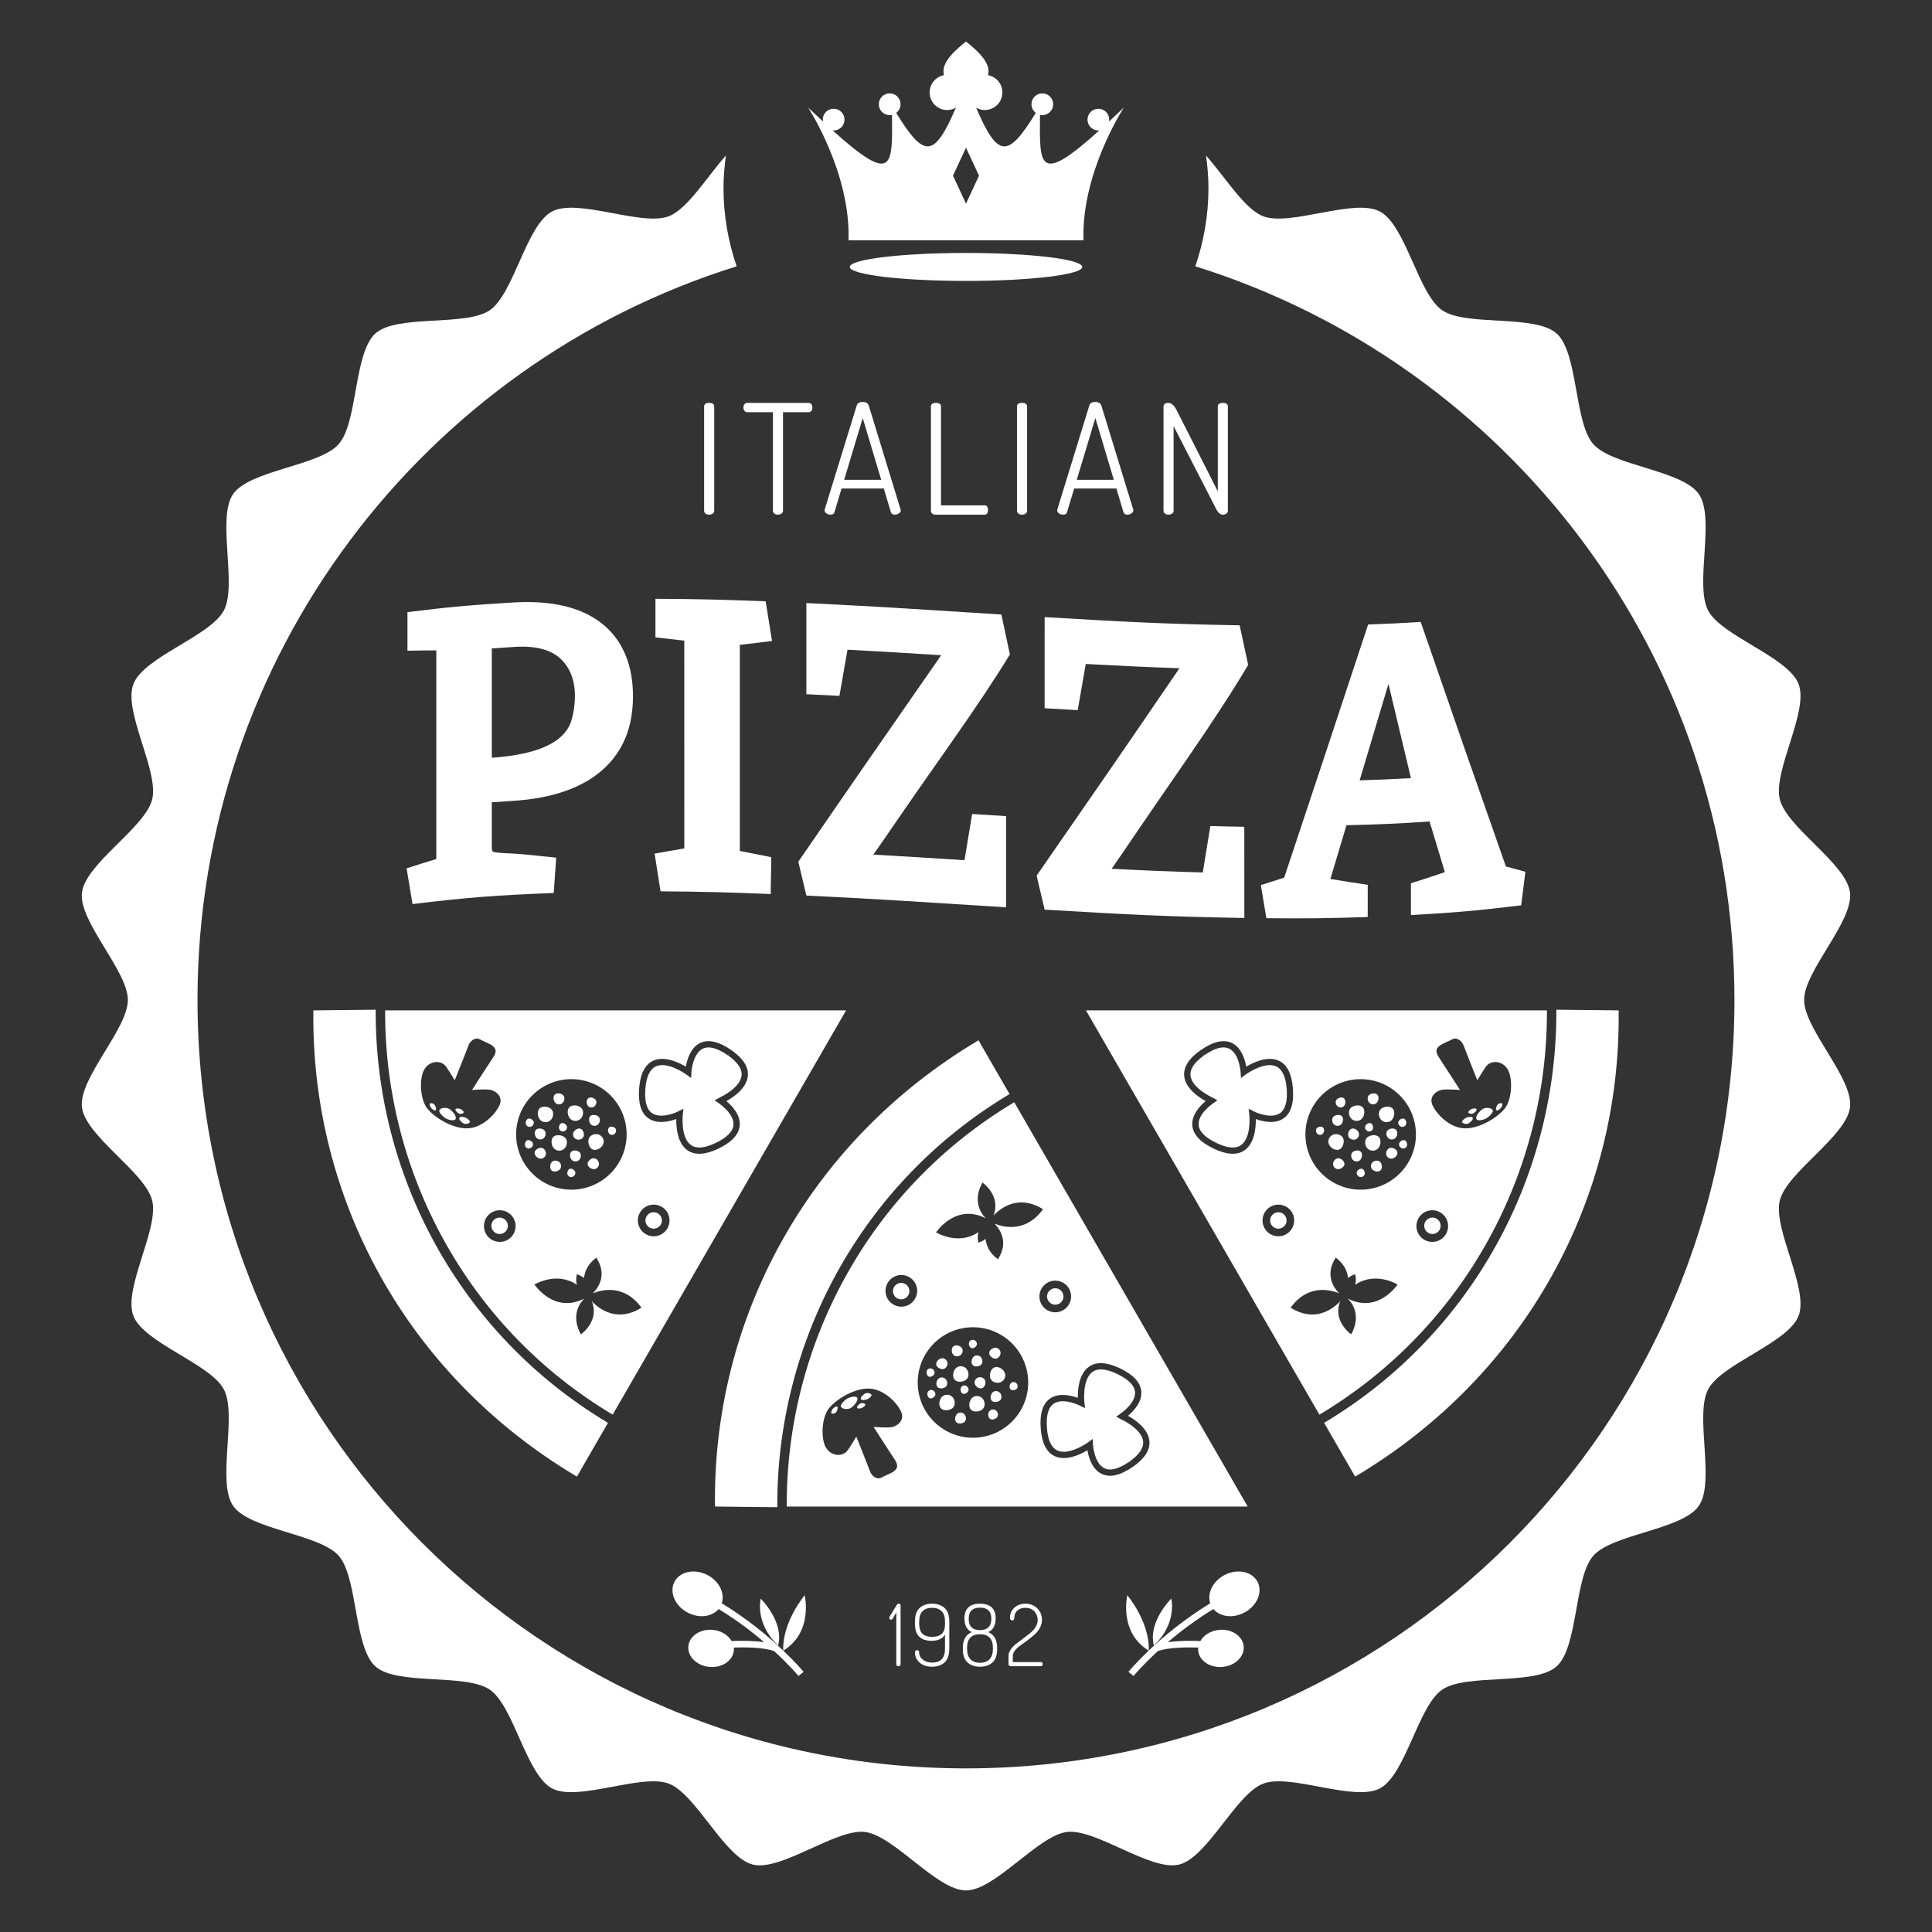 <?xml version="1.0" encoding="utf-8"?>
<!-- Designed by Vexels.com - 2016 All Rights Reserved - https://vexels.com/terms-and-conditions/  -->

<svg version="1.0" id="Capa_1" xmlns="http://www.w3.org/2000/svg" xmlns:xlink="http://www.w3.org/1999/xlink" x="0px" y="0px"
	 width="1200px" height="1200px" viewBox="0 0 1200 1200" enable-background="new 0 0 1200 1200" xml:space="preserve">
<rect x="0" y="0" width="1200" height="1200" fill="#333333" stroke="none"/>
<g>
	<path fill="#ffffff" d="M558.041,1034.899c0.879,0,1.324-0.381,1.324-1.169v-36.534c0-0.734-0.39-1.106-1.161-1.106
		c-0.544,0-0.953,0.28-1.279,0.843l-3.944,6.483c-0.409,0.535-0.626,0.997-0.626,1.387c0,0.308,0.118,0.599,0.345,0.843
		c0.227,0.236,0.508,0.363,0.816,0.363c0.426,0,0.752-0.227,0.961-0.68l2.23-3.826v32.227
		C556.707,1034.518,557.143,1034.899,558.041,1034.899z"/>
	<path fill="#ffffff" d="M578.96,1032.669c-2.258,0-4.18-0.598-5.731-1.804c-1.559-1.197-2.348-2.766-2.348-4.661
		c0-0.825-0.462-1.224-1.387-1.224c-0.799,0-1.206,0.435-1.206,1.315c0,2.485,0.961,4.579,2.856,6.32
		c1.922,1.733,4.507,2.612,7.753,2.612c3.255,0,5.857-0.907,7.826-2.693c1.94-1.769,2.91-4.616,2.91-8.47v-16.83
		c0-3.853-0.97-6.683-2.91-8.46c-1.969-1.786-4.57-2.683-7.826-2.683c-3.21,0-5.803,0.897-7.735,2.683
		c-1.914,1.777-2.875,4.607-2.875,8.46v1.396c0,7,3.446,10.501,10.41,10.501c3.772,0,6.547-1.252,8.26-3.763v8.696
		C586.957,1029.803,584.31,1032.669,578.96,1032.669z M578.96,1016.682c-2.62,0-4.616-0.634-5.975-1.895
		c-1.36-1.269-2.049-3.337-2.049-6.193v-1.441c0-2.848,0.689-4.988,2.085-6.402c1.369-1.414,3.319-2.112,5.876-2.112
		c2.584,0,4.579,0.698,5.975,2.112c1.406,1.414,2.086,3.554,2.086,6.402v1.913C586.957,1014.153,584.31,1016.682,578.96,1016.682z"
		/>
	<path fill="#ffffff" d="M598.02,1023.637v0.626c0,3.746,0.98,6.529,2.92,8.297c1.931,1.777,4.515,2.666,7.735,2.666
		c3.273,0,5.858-0.889,7.789-2.666c1.931-1.768,2.883-4.552,2.883-8.297v-0.626c0-5.06-1.85-8.369-5.558-9.91
		c3.065-1.324,4.624-4.153,4.624-8.425c0-6.129-3.237-9.212-9.738-9.212c-6.438,0-9.639,3.083-9.639,9.212
		c0,4.271,1.533,7.1,4.606,8.425C599.907,1015.268,598.02,1018.577,598.02,1023.637z M601.684,1005.456
		c0-4.615,2.331-6.919,6.991-6.919c4.706,0,7.064,2.304,7.064,6.919c0,4.697-2.358,7.028-7.064,7.028
		C604.014,1012.484,601.684,1010.153,601.684,1005.456z M608.675,1015.05c5.341,0,8.034,2.821,8.034,8.433v0.698
		c0,2.829-0.698,4.969-2.086,6.411c-1.369,1.46-3.355,2.185-5.893,2.185c-2.548,0-4.525-0.725-5.94-2.149
		c-1.414-1.442-2.122-3.582-2.122-6.448v-0.698C600.668,1017.87,603.352,1015.05,608.675,1015.05z"/>
	<path fill="#ffffff" d="M639.841,1014.361l-4.334,3.337l-4.362,3.292c-1.36,1.033-2.466,2.203-3.364,3.537
		c-0.898,1.315-1.369,2.674-1.369,4.062v5.141c0,0.362,0.136,0.653,0.408,0.852c0.254,0.208,0.544,0.317,0.889,0.317h18.87
		c0.254,0,0.5-0.126,0.734-0.39c0.228-0.271,0.345-0.562,0.345-0.879c0-0.362-0.118-0.653-0.327-0.898
		c-0.209-0.254-0.462-0.381-0.753-0.381h-17.509v-3.762c0-1.134,0.462-2.294,1.36-3.455c0.898-1.161,2.031-2.222,3.364-3.128
		l4.361-3.147c1.56-1.206,3.002-2.358,4.317-3.491c1.332-1.142,2.439-2.512,3.346-4.152c0.916-1.632,1.36-3.32,1.36-5.087
		c0-2.802-0.961-5.187-2.865-7.118c-1.922-1.941-4.371-2.919-7.39-2.919c-2.738,0-5.05,0.807-6.855,2.448
		c-1.831,1.623-2.747,3.655-2.747,6.094c0,1.215,0.417,1.813,1.233,1.813c0.445,0,0.816-0.109,1.061-0.344
		c0.217-0.236,0.371-0.49,0.371-0.771c0-2.159,0.608-3.809,1.878-4.969c1.251-1.151,2.911-1.722,4.96-1.722
		c2.448,0,4.334,0.771,5.694,2.276c1.343,1.532,2.013,3.292,2.013,5.322c0,1.514-0.471,2.983-1.351,4.407
		C642.279,1012.058,641.156,1013.291,639.841,1014.361z"/>
	<path fill="#ffffff" d="M256.231,561.537c35.074-4.261,52.62-5.503,87.694-6.882c0.635-8.768,0.925-13.166,1.541-21.925
		c-2.085-0.272-4.706-0.544-7.87-0.843c-3.156-0.299-6.42-0.635-9.739-0.989c-3.328-0.353-6.628-0.607-9.874-0.771
		c-3.238-0.145-5.758-0.253-7.508-0.408c-1.769-0.137-3.01-0.344-3.818-0.544c-0.779-0.209-1.197-0.98-1.197-2.394
		c0-11.371,0-17.092,0-28.473c4.943-0.363,7.418-0.517,12.377-0.816c24.565-1.514,43.471-7.771,56.629-19.523
		c12.414-11.089,18.689-26.178,18.689-45.493c0-9.303-1.451-17.818-4.48-25.244c-9.52-23.327-33.087-35.251-69.766-33.029
		c-26.351,1.587-39.508,2.72-65.832,6.011c0,9.584,0,14.39,0,23.962c7.173-0.154,10.754-0.19,17.918-0.209
		c0,51.832,0.009,77.747,0.009,129.578c-7.381,2.258-11.089,3.419-18.471,5.803C254.009,548.235,254.762,552.651,256.231,561.537z
		 M305.459,402.734c5.795-0.417,8.697-0.607,14.491-0.952c12.804-0.753,22.216,1.768,28.174,7.345
		c5.975,5.585,8.958,13.311,8.958,23.141c0,5.621-0.78,10.682-2.112,15.061c-4.18,13.747-20.548,21.246-49.51,23.341
		C305.459,443.503,305.459,429.901,305.459,402.734z"/>
	<path fill="#ffffff" d="M410.273,553.621c27.367,0.19,41.086,0.59,68.462,1.678c0-1.569,0-2.376,0-3.963
		c0.118-5.577,0.162-8.351,0.263-13.928c0-1.994,0-3.029,0-5.023c-7.789-1.568-11.688-2.321-19.478-3.845
		c0-51.187,0-76.794,0-127.982c7.998-1.015,11.997-1.505,20.003-2.439c-1.595-9.861-2.358-14.776-3.954-24.632
		c-27.366-1.052-41.067-1.423-68.461-1.56c0,9.594,0,14.382,0,23.962c7.173,0.771,10.754,1.17,17.918,2.013
		c0.018,51.613,0.018,77.42,0.018,129.043c-7.39,1.251-11.071,1.904-18.461,3.237C408.052,539.566,408.786,544.245,410.273,553.621z
		"/>
	<path fill="#ffffff" d="M500.851,556.26c49.61,2.358,74.428,4.216,124.028,7.282c0-22.652,0-33.968,0-56.629
		c-8.424-0.526-12.631-0.771-21.064-1.315c-1.895,11.48-2.839,17.21-4.743,28.672c-22.633-1.414-33.985-2.158-56.618-3.454
		c4.388-6.239,9.177-13.157,14.354-20.738c5.178-7.599,16.04-23.213,32.634-46.845c16.603-23.621,29.199-42.545,37.813-56.755
		c-2.095-9.929-3.164-14.866-5.278-24.796c-48.43-3.01-72.687-4.806-121.126-7.109c0,22.647,0,33.972,0,56.605
		c8.206,0.39,12.305,0.607,20.529,1.043c1.995-11.489,3.011-17.21,5.024-28.681c23.286,1.261,34.901,1.977,58.188,3.419
		c-35.501,51.096-53.264,76.613-88.747,128.281C497.84,543.656,498.828,547.845,500.851,556.26z"/>
	<path fill="#ffffff" d="M737.446,471.159c16.585-24.102,29.198-43.57,37.803-58.188c-2.095-9.82-3.156-14.743-5.278-24.568
		c-48.44-0.852-72.669-2.249-121.126-5.114c0,22.655-0.019,33.972-0.019,56.605c8.216,0.489,12.323,0.734,20.557,1.188
		c1.994-11.479,3.001-17.201,5.006-28.681c23.286,1.261,34.929,1.832,58.205,2.648c-35.528,52.048-53.246,77.656-88.736,128.834
		c2.013,8.442,2.992,12.659,4.987,21.109c49.618,2.92,74.428,4.371,124.037,5.169c0-22.642-0.036-33.968-0.036-56.628
		c-8.415-0.126-12.649-0.227-21.074-0.462c-1.886,11.553-2.838,17.301-4.706,28.836c-22.651-0.662-33.977-1.151-56.619-2.276
		c4.38-6.284,9.15-13.239,14.318-20.901C709.943,511.066,720.852,495.27,737.446,471.159z"/>
	<path fill="#ffffff" d="M876.353,568.365c27.394-1.56,41.077-2.693,68.471-6.057c1.06-8.352,1.587-12.495,2.63-20.838
		c-4.842-1.288-7.264-1.931-12.115-3.292c-21.183-60.182-31.747-90.614-52.919-151.879c-13.067,0.807-19.605,1.115-32.644,1.568
		c-20.883,63.289-31.31,94.717-52.148,157.248c-5.785,1.886-8.696,2.802-14.49,4.633c1.378,8.225,2.049,12.341,3.418,20.566
		c25.173,0.208,37.767,0.118,62.957-0.744c0-7.997,0.019-12.006,0.019-20.003c-9.268-1.36-13.937-2.085-23.205-3.627
		c3.99-13.339,6.012-20.013,10.002-33.379c20.665-0.499,30.975-0.942,51.614-2.321c3.808,12.605,5.695,18.907,9.493,31.465
		c-8.433,2.839-12.64,4.226-21.082,6.919C876.353,556.532,876.353,560.458,876.353,568.365z M844.499,484.689
		c7.164-23.93,10.726-35.908,17.899-59.911c5.558,23.44,8.387,35.128,13.955,58.524
		C863.614,484.017,857.257,484.299,844.499,484.689z"/>
	<path fill="#ffffff" d="M442.672,319.017c0.617-0.453,0.942-1.061,0.942-1.813v-64.684c0-1.528-1.033-2.272-3.137-2.272
		c-2.086,0-3.129,0.744-3.129,2.272v64.684c0,0.752,0.291,1.36,0.898,1.813c0.599,0.435,1.351,0.653,2.231,0.653
		C441.293,319.67,442.037,319.452,442.672,319.017z"/>
	<path fill="#ffffff" d="M464.135,256.032h15.95v61.171c0,0.752,0.308,1.36,0.906,1.813c0.59,0.435,1.343,0.653,2.222,0.653
		c0.825,0,1.56-0.217,2.185-0.653c0.635-0.453,0.943-1.061,0.943-1.813v-61.171h15.859c0.78,0,1.37-0.304,1.777-0.889
		c0.409-0.585,0.607-1.297,0.607-2.104c0-0.744-0.199-1.401-0.607-1.958c-0.408-0.563-0.997-0.835-1.777-0.835h-38.066
		c-0.771,0-1.342,0.291-1.777,0.88c-0.399,0.593-0.607,1.26-0.607,2.004c0,0.807,0.217,1.501,0.662,2.067
		C462.857,255.746,463.428,256.032,464.135,256.032z"/>
	<path fill="#ffffff" d="M512.194,317.004c0,0.771,0.371,1.397,1.151,1.904c0.753,0.508,1.587,0.761,2.485,0.761
		c1.396,0,2.221-0.535,2.485-1.604l4.388-14.636h26.252l4.361,14.626c0.381,1.07,1.17,1.614,2.384,1.614
		c0.88,0,1.733-0.253,2.566-0.771c0.816-0.508,1.233-1.124,1.233-1.85c0-0.064-0.018-0.154-0.054-0.272
		c-0.037-0.127-0.055-0.209-0.055-0.272l-19.804-64.644c-0.49-1.464-1.76-2.19-3.773-2.19c-2.004,0-3.237,0.726-3.682,2.181
		l-19.858,64.499C512.212,316.469,512.194,316.686,512.194,317.004z M535.861,259.655l11.471,38.352h-22.996L535.861,259.655z"/>
	<path fill="#ffffff" d="M581.327,250.247c-2.076,0-3.119,0.744-3.119,2.272v64.684c0,0.752,0.272,1.36,0.843,1.813
		c0.58,0.435,1.233,0.653,2.004,0.653h30.476c1.397,0,2.104-0.988,2.104-2.947c0-1.9-0.708-2.847-2.104-2.847h-27.057v-61.357
		C584.473,250.991,583.431,250.247,581.327,250.247z"/>
	<path fill="#ffffff" d="M631.671,252.519v64.684c0,0.752,0.308,1.36,0.898,1.813c0.617,0.435,1.351,0.653,2.248,0.653
		c0.816,0,1.542-0.217,2.176-0.653c0.635-0.453,0.953-1.061,0.953-1.813v-64.684c0-1.528-1.044-2.272-3.129-2.272
		C632.723,250.247,631.671,250.991,631.671,252.519z"/>
	<path fill="#ffffff" d="M680.273,249.671c-2.013,0-3.218,0.726-3.672,2.181l-19.849,64.499c-0.063,0.118-0.099,0.335-0.099,0.653
		c0,0.771,0.381,1.397,1.142,1.904c0.78,0.508,1.615,0.761,2.494,0.761c1.406,0,2.23-0.535,2.485-1.604l4.416-14.636h26.224
		l4.371,14.626c0.381,1.07,1.178,1.614,2.367,1.614c0.898,0,1.749-0.253,2.566-0.771c0.835-0.508,1.234-1.124,1.234-1.85
		c0-0.064-0.019-0.154-0.037-0.272c-0.018-0.127-0.036-0.209-0.036-0.272l-19.813-64.644
		C683.547,250.397,682.295,249.671,680.273,249.671z M668.803,298.007l11.544-38.352l11.461,38.352H668.803z"/>
	<path fill="#ffffff" d="M725.803,319.67c0.825,0,1.551-0.217,2.203-0.653c0.626-0.453,0.942-1.061,0.942-1.813v-52.529
		l26.406,51.386c1.197,2.403,2.593,3.609,4.18,3.609c0.816,0,1.551-0.217,2.185-0.653c0.626-0.453,0.934-1.061,0.934-1.813v-64.684
		c0-1.528-1.016-2.272-3.119-2.272c-2.095,0-3.138,0.744-3.138,2.272v52.625l-25.643-50.539c-1.524-2.902-3.174-4.358-4.951-4.358
		c-2.077,0-3.12,0.78-3.12,2.367v64.59c0,0.752,0.3,1.36,0.898,1.813C724.188,319.452,724.923,319.67,725.803,319.67z"/>
	<path fill="#ffffff" d="M527.02,149.237c6.546,0,40.088,0,72.976,0s66.439,0,72.987,0c-1.451-41.956,25.082-82.461,25.082-82.461
		c-3.274,3.133-6.339,6.007-9.204,8.7c0.063-0.385,0.09-0.775,0.09-1.175c0-3.735-3.001-6.75-6.737-6.75
		c-3.726,0-6.746,3.015-6.746,6.75c0,3.718,3.02,6.756,6.746,6.756c0.209,0,0.39-0.055,0.617-0.073
		c-38.175,34.463-37.114,21.939-36.878-9.638c0.462,0.099,0.961,0.162,1.45,0.162c3.727,0,6.747-3.028,6.747-6.755
		c0-3.735-3.02-6.751-6.747-6.751c-3.727,0-6.747,3.016-6.747,6.751c0,2.208,1.071,4.135,2.694,5.368
		c-17.238,28.038-23.495,28.419-37.069-3.246c1.587,0.92,3.41,1.474,5.386,1.474c6.039,0,10.935-4.883,10.935-10.927
		c0-5.349-3.845-9.789-8.922-10.726c2.267-8.12-8.079-16.35-13.684-20.884c-5.594,4.534-15.949,12.764-13.692,20.884
		c-5.077,0.938-8.905,5.377-8.905,10.726c0,6.044,4.888,10.927,10.918,10.927c1.977,0,3.818-0.553,5.405-1.474
		c-13.583,31.665-19.832,31.284-37.078,3.246c1.623-1.233,2.702-3.16,2.702-5.368c0-3.735-3.037-6.751-6.755-6.751
		c-3.736,0-6.747,3.016-6.747,6.751c0,3.727,3.01,6.755,6.747,6.755c0.499,0,0.979-0.063,1.45-0.162
		c0.227,31.578,1.288,44.101-36.887,9.638c0.217,0.019,0.408,0.073,0.653,0.073c3.709,0,6.728-3.038,6.728-6.756
		c0-3.735-3.02-6.75-6.728-6.75c-3.763,0-6.774,3.015-6.774,6.75c0,0.399,0.054,0.789,0.118,1.175
		c-2.875-2.694-5.94-5.567-9.222-8.7C501.93,66.776,528.453,107.281,527.02,149.237z M599.997,91.739l8.089,17.369l-8.089,17.374
		l-8.088-17.374L599.997,91.739z"/>
	<path fill="#ffffff" d="M672.212,165.809c0-4.801-32.345-8.691-72.216-8.691c-39.88,0-72.188,3.89-72.188,8.691
		c0,4.797,32.308,8.678,72.188,8.678C639.868,174.487,672.212,170.605,672.212,165.809z"/>
	<path fill="#ffffff" d="M1149.083,554.401c-2.176-17.99-39.272-40.324-43.616-57.925c-4.371-17.591,18.118-54.597,11.698-71.526
		c-6.438-16.957-47.805-29.742-56.238-45.806c-8.415-16.037,4.552-57.335-5.731-72.252c-10.283-14.93-53.536-17.442-65.542-31.007
		c-12.024-13.571-9.312-56.791-22.878-68.806c-13.547-12.014-56.148-4.125-71.064-14.413c-14.908-10.31-22.615-52.906-38.692-61.339
		c-16.05-8.428-55.459,9.435-72.388,3.002c-11.607-4.394-23.531-24.212-35.528-37.718c0.889,6.62,1.497,13.321,1.497,20.181
		c0,17.038-2.947,33.351-8.161,48.621c194.03,60.586,334.861,241.655,334.861,455.662c0,263.626-213.689,477.297-477.306,477.297
		c-263.598,0-477.315-213.671-477.315-477.297c0-214.008,140.839-395.076,334.861-455.662c-5.195-15.27-8.161-31.583-8.161-48.621
		c0-6.86,0.626-13.579,1.505-20.198c-12.005,13.506-23.929,33.342-35.509,37.736c-16.938,6.433-56.392-11.43-72.433-3.002
		c-16.058,8.433-23.766,51.029-38.683,61.339c-14.889,10.287-57.499,2.398-71.037,14.413
		c-13.565,12.015-10.863,55.236-22.877,68.806c-12.025,13.565-55.259,16.077-65.569,31.007
		c-10.283,14.917,2.703,56.215-5.712,72.252c-8.451,16.064-49.808,28.849-56.238,45.806c-6.438,16.929,16.031,53.926,11.706,71.526
		s-41.476,39.934-43.616,57.925c-2.185,18,28.5,48.548,28.5,66.675c0,18.117-30.685,48.675-28.5,66.665
		c2.14,17.982,39.291,40.324,43.616,57.925c4.325,17.61-18.144,54.597-11.706,71.554c6.429,16.938,47.787,29.724,56.238,45.774
		c8.415,16.059-4.57,57.381,5.712,72.287c10.31,14.925,53.545,17.419,65.569,30.994c12.014,13.574,9.312,56.8,22.877,68.806
		c13.538,12.014,56.148,4.125,71.037,14.417c14.917,10.311,22.625,52.901,38.683,61.334c16.041,8.433,55.495-9.439,72.433-3.002
		c16.948,6.448,34.639,45.947,52.239,50.289c17.6,4.334,51.65-22.442,69.621-20.257c18.018,2.177,44.623,36.325,62.758,36.325
		c18.127,0,44.75-34.149,62.749-36.325c17.972-2.185,52.03,24.591,69.622,20.257c17.61-4.343,35.282-43.842,52.266-50.289
		c16.929-6.438,56.338,11.435,72.388,3.002c16.077-8.433,23.784-51.024,38.692-61.334c14.916-10.292,57.516-2.403,71.064-14.417
		c13.566-12.006,10.855-55.232,22.878-68.806c12.006-13.574,55.259-16.068,65.542-30.994c10.283-14.907-2.684-56.228,5.731-72.287
		c8.433-16.05,49.799-28.836,56.238-45.774c6.42-16.957-16.068-53.962-11.698-71.554c4.344-17.6,41.44-39.943,43.616-57.925
		c2.158-17.99-28.509-48.548-28.509-66.665C1120.575,602.949,1151.241,572.401,1149.083,554.401z"/>
	<path fill="#ffffff" d="M499.808,990.83c0,0-14.019,16.649-13.321,34.367c-8.751-8.361-21.817-19.395-38.184-29.388
		c2.041-6.22-1.604-13.765-8.913-17.555c-7.971-4.108-17.111-2.222-20.484,4.253c-3.337,6.483,0.381,15.052,8.342,19.159
		c7.055,3.682,15.062,2.549,19.088-2.267c11.117,6.774,20.647,14.027,28.292,20.584c-6.865-0.97-14.617-0.943-20.203-0.698
		c-2.095-3.672-6.42-6.456-11.679-6.945c-7.826-0.734-14.599,3.853-15.197,10.192c-0.59,6.357,5.268,12.115,13.048,12.813
		c7.808,0.744,14.626-3.826,15.216-10.174c0.046-0.635,0-1.233-0.036-1.841c7.508-0.253,18.39-0.136,25.072,2.186
		c9.594,8.832,15.007,15.315,15.107,15.469l3.164-2.584c-0.082-0.136-4.561-5.531-12.596-13.176
		C505.321,1013.744,499.808,990.83,499.808,990.83z"/>
	<path fill="#ffffff" d="M483.323,1022.059c3.809-14.771-10.817-29.098-10.817-29.098S468.561,1008.077,483.323,1022.059z"/>
	<path fill="#ffffff" d="M772.755,1001.666c7.961-4.107,11.679-12.676,8.342-19.159c-3.372-6.475-12.513-8.361-20.483-4.253
		c-7.308,3.79-10.945,11.335-8.905,17.555c-16.377,9.993-29.443,21.028-38.184,29.388c0.689-17.718-13.329-34.367-13.329-34.367
		s-5.504,22.914,13.293,34.394c-8.043,7.645-12.514,13.039-12.596,13.176l3.156,2.584c0.099-0.154,5.522-6.637,15.116-15.469
		c6.683-2.321,17.564-2.439,25.082-2.186c-0.055,0.608-0.091,1.206-0.055,1.841c0.59,6.348,7.418,10.918,15.207,10.174
		c7.789-0.698,13.648-6.456,13.067-12.813c-0.608-6.338-7.373-10.926-15.207-10.192c-5.259,0.489-9.585,3.273-11.688,6.945
		c-5.568-0.245-13.33-0.272-20.194,0.698c7.662-6.556,17.183-13.81,28.291-20.584C757.703,1004.215,765.7,1005.347,772.755,1001.666
		z"/>
	<path fill="#ffffff" d="M716.689,1022.059c14.753-13.982,10.8-29.098,10.8-29.098S712.881,1007.288,716.689,1022.059z"/>
	<path fill="#ffffff" d="M532.379,868.171c-0.826-1.451-4.869-0.299-6.175,0.544c-1.959,1.214-4.679,4.034-3.773,5.259
		c0.898,1.233,4.489,1.913,6.674,0.099C531.281,872.243,533.204,869.631,532.379,868.171z"/>
	<path fill="#ffffff" d="M606.462,835.881c0.734-1.124,0.173-2.575-0.952-3.3c-1.107-0.744-2.62-0.417-3.355,0.707
		c-0.717,1.098-0.308,3.12,0.807,3.845C604.087,837.849,605.728,837.005,606.462,835.881z"/>
	<path fill="#ffffff" d="M617.353,843.779c1.713,0.544,3.41-0.698,3.962-2.403c0.553-1.713-0.398-3.572-2.112-4.116
		c-1.722-0.553-4.125,0.698-4.688,2.411C613.943,841.404,615.666,843.235,617.353,843.779z"/>
	<path fill="#ffffff" d="M628.153,858.85c-1.116,0.798-1.442,2.801-0.671,3.899c0.789,1.088,2.657,0.907,3.735,0.099
		c1.08-0.752,1.098-2.312,0.327-3.4C630.737,858.342,629.232,858.087,628.153,858.85z"/>
	<path fill="#ffffff" d="M608.239,855.431c-1.777,0.209-3.073,1.823-2.883,3.627c0.208,1.777,2.348,3.501,4.135,3.283
		c1.796-0.163,2.793-2.485,2.566-4.281C611.848,856.274,610.035,855.241,608.239,855.431z"/>
	<path fill="#ffffff" d="M534.247,871.817c-1.134,0.698-2.177,1.831-1.868,2.566c0.272,0.744,2.23,0.454,2.911,0.136
		c1.007-0.445,2.466-1.596,2.131-2.249C537.049,871.617,535.399,871.1,534.247,871.817z"/>
	<path fill="#ffffff" d="M627.036,679.544l-19.277-33.396c-106.456,63.32-165.26,173.637-163.663,289.595l38.701,0.399
		C482.207,834.412,533.975,735.175,627.036,679.544z"/>
	<path fill="#ffffff" d="M696.16,881.483l-2.856-1.587l2.838-1.986c0.97-0.698,9.403-6.791,8.841-13.375
		c-0.363-4.108-4.171-7.889-11.344-11.271c-6.62-3.128-11.679-3.545-14.998-1.214c-6.638,4.679-5.124,18.843-5.124,18.969
		l0.399,3.619l-3.238-1.623c-2.874-1.478-11.407-4.534-16.258-1.124c-3.373,2.358-4.761,7.554-4.126,15.442
		c0.635,7.317,2.793,11.86,6.456,13.592c6.865,3.192,17.456-3.935,19.006-5.023c0.036-0.018,0.036-0.018,0.036-0.018l2.892-2.14
		l0.191,3.591c0,0.127,0.734,11.507,7.073,14.609c3.762,1.84,8.985,0.462,15.542-4.126l1.224,1.505l-1.106-1.578
		c5.976-4.207,8.832-8.37,8.414-12.404C709.227,887.295,696.305,881.564,696.16,881.483z"/>
	<path fill="#ffffff" d="M616.99,864.48c-1.541,0.934-2.185,3.573-1.288,5.133c0.898,1.513,3.41,1.469,4.969,0.526
		c1.532-0.898,1.722-2.993,0.789-4.552C620.536,864.063,618.54,863.538,616.99,864.48z"/>
	<path fill="#ffffff" d="M658.003,809.685c2.439-1.424,3.292-4.543,1.859-6.983c-1.397-2.457-4.534-3.282-6.973-1.868
		c-2.439,1.406-3.282,4.534-1.877,6.964C652.426,810.256,655.546,811.099,658.003,809.685z"/>
	<path fill="#ffffff" d="M557.198,797.515c-2.439,1.415-3.301,4.561-1.878,6.991c1.423,2.422,4.543,3.265,6.973,1.868
		c2.449-1.414,3.282-4.542,1.877-6.991C562.765,796.944,559.637,796.11,557.198,797.515z"/>
	<path fill="#ffffff" d="M517.336,874.954c-0.689,0.843-1.423,2.548-0.834,2.956c0.617,0.417,2.33,0.136,3.001-1.024
		c0.68-1.17,1.115-2.639,0.517-3.165C519.421,873.204,517.817,874.365,517.336,874.954z"/>
	<path fill="#ffffff" d="M629.957,684.613c-91.094,54.461-141.765,151.576-141.293,251.13h286.295L629.957,684.613z
		 M553.634,886.461c-3.255,0.445-11.009-0.145-11.009-0.145s10.056,15.723,13.076,20.175c2.983,4.452,1.007,6.103-0.48,7.336
		c-1.478,1.197-5.242,2.566-7.907,3.99c-2.666,1.433-5.876-1.061-6.846-3.727c-0.952-2.656-8.606-21.799-8.606-21.799
		s-2.592,4.462-5.15,8.234c-3.156,4.679-10.428,4.071-13.692-1.396c-3.283-5.468-2.766-18.417,1.704-24.202
		c4.444-5.794,16.676-13.32,26.179-12.377c8.406,0.843,16.004,8.361,18.716,14.128C562.348,882.417,556.889,886.025,553.634,886.461
		z M564.769,810.273c-4.706,2.711-10.727,1.116-13.447-3.564c-2.711-4.715-1.071-10.745,3.627-13.466
		c4.688-2.71,10.682-1.087,13.411,3.609C571.09,801.542,569.448,807.562,564.769,810.273z M609.364,892.636
		c-18.742,2.774-36.198-10.147-38.991-28.908c-2.774-18.743,10.174-36.199,28.917-38.973c18.752-2.784,36.198,10.147,38.964,28.908
		C641.038,872.424,628.098,889.852,609.364,892.636z M617.724,760.039c3.6,3.726,8.905,11.715,2.068,22.134
		c-5.341-4.054-7.236-8.623-7.617-12.74c-1.098,0.988-2.557,1.813-4.471,2.394c-0.626-2.557-0.489-4.724,0.055-6.519
		c-12.695,8.578-26.342,0.154-26.342,0.154s11.997-18.308,30.893-8.778c-9.919-10.128-2.059-22.161-2.059-22.161
		s11.725,8.116,6.802,20.521c4.814-5.105,15.85-13.248,30.794-3.971C637.402,765.488,623.918,762.505,617.724,760.039z
		 M650.531,796.745c4.707-2.721,10.727-1.106,13.429,3.6c2.721,4.688,1.098,10.718-3.609,13.42
		c-4.697,2.711-10.736,1.115-13.438-3.591C644.212,805.477,645.835,799.429,650.531,796.745z M703.84,910.943l-0.136,0.072
		c-7.789,5.423-14.354,6.919-19.459,4.435c-5.958-2.884-8.079-10.347-8.842-14.662c-4.443,2.647-13.348,6.919-20.284,3.672
		c-5.042-2.367-7.962-8.007-8.66-16.803c-0.798-9.358,1.107-15.759,5.723-18.961c5.477-3.844,13.103-1.977,17.273-0.453
		c-0.091-5.124,0.643-14.953,6.964-19.368c4.534-3.183,10.863-2.893,18.906,0.861c8.497,3.999,13.049,8.851,13.557,14.481
		c0.553,6.629-4.734,12.206-8.27,15.17c4.452,2.457,12.541,7.971,13.293,15.56C714.459,900.47,711.086,905.866,703.84,910.943z"/>
	<path fill="#ffffff" d="M537.176,865.641c-1.478,0.961-2.865,2.412-2.457,3.346c0.381,0.952,2.919,0.571,3.799,0.172
		c1.297-0.571,3.156-2.085,2.739-2.892C540.803,865.433,538.654,864.707,537.176,865.641z"/>
	<path fill="#ffffff" d="M614.823,876.205c-1.224,1.098-1.332,3.537-0.244,4.761c1.087,1.197,3.246,0.681,4.479-0.399
		c1.161-1.07,0.97-2.946-0.1-4.152C617.833,875.208,615.992,875.126,614.823,876.205z"/>
	<path fill="#ffffff" d="M594.411,849.265c-2.195,1.315-3.128,5.06-1.813,7.263c1.306,2.167,4.824,2.103,7.036,0.752
		c2.158-1.287,2.421-4.234,1.124-6.438C599.453,848.657,596.606,847.932,594.411,849.265z"/>
	<path fill="#ffffff" d="M600.333,860.926c-1.115-0.744-2.639-0.426-3.346,0.708c-0.752,1.124-0.335,3.128,0.799,3.853
		c1.142,0.734,2.784-0.126,3.509-1.251C602.001,863.102,601.448,861.66,600.333,860.926z"/>
	<path fill="#ffffff" d="M585.199,850.389c1.777,0.136,3.138-1.469,3.309-3.246c0.118-1.813-1.197-3.364-3.028-3.518
		c-1.777-0.136-3.854,1.623-3.999,3.419C581.327,848.83,583.403,850.235,585.199,850.389z"/>
	<path fill="#ffffff" d="M605.102,842.382c-1.496,0.962-2.122,3.645-1.178,5.16c0.97,1.551,3.455,1.414,5.006,0.462
		c1.505-0.961,1.641-3.047,0.67-4.57C608.657,841.893,606.625,841.43,605.102,842.382z"/>
	<path fill="#ffffff" d="M596.243,841.929c1.578-0.889,2.14-2.875,1.288-4.443c-0.862-1.587-3.509-2.321-5.086-1.469
		c-1.551,0.862-1.587,3.364-0.717,4.932C592.598,842.536,594.674,842.781,596.243,841.929z"/>
	<path fill="#ffffff" d="M618.413,849.093c-2.539,0.327-3.835,3.591-3.49,6.121c0.335,2.548,2.91,3.954,5.45,3.608
		c2.521-0.335,4.325-2.666,3.99-5.186C624.026,851.106,620.953,848.748,618.413,849.093z"/>
	<path fill="#ffffff" d="M585.851,866.956c-2.194,1.306-3.128,5.06-1.813,7.245c1.342,2.194,4.842,2.112,7.036,0.798
		c2.194-1.323,2.457-4.261,1.124-6.456C590.893,866.349,588.045,865.632,585.851,866.956z"/>
	<path fill="#ffffff" d="M579.713,863.728c-1.115-0.708-2.648-0.399-3.356,0.734c-0.734,1.106-0.308,3.119,0.799,3.853
		c1.133,0.717,2.784-0.136,3.528-1.26C581.399,865.932,580.837,864.48,579.713,863.728z"/>
	<path fill="#ffffff" d="M594.937,877.828c-1.532,0.934-2.213,3.582-1.288,5.124c0.926,1.551,3.419,1.496,4.969,0.553
		c1.56-0.916,1.714-2.983,0.807-4.553C598.474,877.402,596.478,876.913,594.937,877.828z"/>
	<path fill="#ffffff" d="M604.458,867.745c-2.185,1.296-3.155,5.069-1.813,7.272c1.296,2.185,4.842,2.076,7.027,0.761
		c2.176-1.288,2.43-4.262,1.134-6.447C609.491,867.165,606.635,866.412,604.458,867.745z"/>
	<path fill="#ffffff" d="M586.976,861.706c1.541-0.916,1.722-3.02,0.798-4.552c-0.925-1.578-2.929-2.059-4.461-1.143
		c-1.569,0.943-2.203,3.591-1.297,5.132C582.931,862.694,585.434,862.64,586.976,861.706z"/>
	<path fill="#ffffff" d="M580.147,853.663c0.762-1.151,0.191-2.603-0.943-3.319c-1.097-0.734-2.62-0.426-3.355,0.716
		c-0.744,1.098-0.318,3.092,0.815,3.836C577.799,855.621,579.441,854.769,580.147,853.663z"/>
	<path fill="#ffffff" d="M279.698,689.22c-2.203-1.813-5.794-1.133-6.683,0.109c-0.916,1.234,1.796,4.045,3.763,5.259
		c1.315,0.844,5.322,1.995,6.165,0.544C283.77,693.681,281.874,691.061,279.698,689.22z"/>
	<path fill="#ffffff" d="M356.075,730.714c1.143-0.717,1.705-2.167,0.97-3.301c-0.744-1.124-2.384-1.968-3.509-1.242
		c-1.107,0.725-1.533,2.748-0.816,3.845C353.464,731.14,354.951,731.458,356.075,730.714z"/>
	<path fill="#ffffff" d="M367.918,719.533c-1.705,0.544-3.41,2.375-2.829,4.089c0.544,1.722,2.956,2.965,4.679,2.421
		c1.714-0.543,2.666-2.402,2.104-4.099C371.337,720.222,369.659,718.989,367.918,719.533z"/>
	<path fill="#ffffff" d="M382.118,703.855c0.761-1.088,0.752-2.639-0.327-3.41c-1.087-0.807-2.956-0.98-3.726,0.109
		c-0.789,1.098-0.445,3.101,0.68,3.899C379.814,705.225,381.329,704.961,382.118,703.855z"/>
	<path fill="#ffffff" d="M360.056,700.963c-1.759-0.218-3.917,1.496-4.125,3.273c-0.173,1.796,1.115,3.428,2.911,3.627
		c1.749,0.2,3.591-0.843,3.781-2.62C362.84,703.448,361.861,701.126,360.056,700.963z"/>
	<path fill="#ffffff" d="M287.959,691.025c0.362-0.644-1.098-1.805-2.095-2.249c-0.671-0.3-2.657-0.58-2.929,0.136
		c-0.3,0.744,0.752,1.868,1.886,2.566C285.964,692.212,287.623,691.668,287.959,691.025z"/>
	<path fill="#ffffff" d="M233.362,627.152l-38.711,0.408c-1.578,115.958,57.226,226.285,163.673,289.596l19.296-33.397
		C284.54,828.119,232.755,728.882,233.362,627.152z"/>
	<path fill="#ffffff" d="M421.263,690.29l3.219-1.615l-0.39,3.6c0,0.136-1.532,14.3,5.141,18.979
		c3.292,2.33,8.351,1.913,14.98-1.215c7.181-3.373,10.972-7.172,11.344-11.28c0.571-6.574-7.88-12.668-8.859-13.376l-2.839-1.977
		l2.875-1.578c0.145-0.082,13.057-5.821,13.883-13.856c0.381-4.044-2.466-8.224-8.415-12.414l1.088-1.578l-1.224,1.496
		c-6.565-4.579-11.77-5.948-15.533-4.116c-6.338,3.101-7.081,14.49-7.081,14.598l-0.2,3.592l-2.893-2.123c0,0-0.008,0-0.045-0.018
		c-1.542-1.098-12.133-8.225-18.989-5.033c-3.672,1.722-5.812,6.293-6.447,13.593c-0.653,7.889,0.725,13.103,4.125,15.433
		C409.847,694.815,418.388,691.759,421.263,690.29z"/>
	<path fill="#ffffff" d="M366.286,693.69c-0.925,1.559-0.272,4.207,1.279,5.123c1.533,0.943,3.545,0.426,4.471-1.106
		c0.925-1.541,0.761-3.627-0.799-4.543C369.695,692.23,367.183,692.149,366.286,693.69z"/>
	<path fill="#ffffff" d="M403.454,762.469c2.449,1.414,5.586,0.58,6.983-1.859c1.423-2.439,0.59-5.568-1.877-6.983
		c-2.431-1.414-5.568-0.58-6.983,1.859C400.163,757.935,400.997,761.072,403.454,762.469z"/>
	<path fill="#ffffff" d="M312.877,756.938c-2.458-1.415-5.568-0.58-6.992,1.859c-1.423,2.43-0.544,5.586,1.878,6.982
		c2.466,1.415,5.577,0.59,7-1.867C316.169,761.472,315.316,758.343,312.877,756.938z"/>
	<path fill="#ffffff" d="M267.075,685.393c-0.589,0.409,0.146,2.095,0.844,2.956c0.453,0.58,2.085,1.741,2.675,1.224
		c0.598-0.499,0.154-1.986-0.536-3.164C269.406,685.248,267.701,684.976,267.075,685.393z"/>
	<path fill="#ffffff" d="M525.524,627.559H239.219c-0.453,99.555,50.209,196.678,141.321,251.112L525.524,627.559z M397.007,675.655
		c0.734-8.805,3.655-14.454,8.66-16.803c6.956-3.264,15.859,1.025,20.303,3.663c0.761-4.316,2.91-11.769,8.841-14.662
		c5.105-2.484,11.67-0.997,19.478,4.425l0.118,0.091c7.263,5.069,10.645,10.464,10.083,15.995
		c-0.761,7.59-8.842,13.085-13.311,15.56c3.527,2.947,8.85,8.524,8.27,15.161c-0.489,5.613-5.06,10.482-13.547,14.491
		c-8.024,3.754-14.381,4.044-18.915,0.87c-6.302-4.424-7.036-14.263-6.936-19.387c-4.199,1.524-11.825,3.383-17.292-0.453
		C398.141,691.405,396.218,685.003,397.007,675.655z M397.488,753.138c2.693-4.706,8.741-6.311,13.447-3.6
		c4.688,2.694,6.302,8.732,3.609,13.42c-2.721,4.715-8.76,6.321-13.439,3.6C396.4,763.847,394.794,757.826,397.488,753.138z
		 M265.281,688.367c-4.471-5.785-4.978-18.716-1.696-24.184c3.3-5.486,10.536-6.084,13.71-1.397c2.54,3.773,5.141,8.216,5.141,8.216
		s7.672-19.132,8.606-21.798c0.98-2.657,4.171-5.151,6.837-3.718c2.694,1.423,6.42,2.792,7.907,3.998
		c1.487,1.215,3.491,2.875,0.489,7.327c-3.02,4.462-13.085,20.184-13.085,20.184s7.753-0.607,11.026-0.154
		c3.247,0.445,8.678,4.035,5.976,9.784c-2.702,5.776-10.301,13.294-18.716,14.137C281.965,701.697,269.742,694.171,265.281,688.367z
		 M318.934,766.468c-2.711,4.679-8.723,6.293-13.42,3.591c-4.697-2.702-6.321-8.769-3.609-13.466
		c2.702-4.679,8.741-6.284,13.429-3.564C320.032,755.722,321.645,761.761,318.934,766.468z M320.947,699.584
		c2.784-18.769,20.239-31.709,38.982-28.926c18.743,2.784,31.701,20.212,28.917,38.982c-2.802,18.762-20.239,31.692-38.982,28.917
		C331.13,735.773,318.163,718.309,320.947,699.584z M360.836,828.772c0,0-7.862-12.024,2.059-22.161
		c-18.915,9.531-30.912-8.768-30.912-8.768s13.656-8.425,26.342,0.145c-0.544-1.786-0.671-3.963-0.046-6.52
		c1.922,0.59,3.391,1.415,4.489,2.395c0.344-4.09,2.258-8.678,7.59-12.731c6.846,10.41,1.532,18.407-2.085,22.143
		c6.23-2.475,19.722-5.459,30.15,8.959c-14.944,9.285-25.97,1.124-30.812-3.972C372.561,820.675,360.836,828.772,360.836,828.772z"
		/>
	<path fill="#ffffff" d="M289.084,694.144c-0.88-0.399-3.41-0.789-3.79,0.173c-0.399,0.943,0.961,2.385,2.448,3.346
		c1.497,0.934,3.628,0.209,4.09-0.626C292.257,696.22,290.38,694.715,289.084,694.144z"/>
	<path fill="#ffffff" d="M369.522,686.889c1.08-1.205,1.279-3.073,0.1-4.152c-1.224-1.079-3.41-1.578-4.479-0.39
		c-1.098,1.215-0.97,3.654,0.236,4.751C366.558,688.195,368.426,688.087,369.522,686.889z"/>
	<path fill="#ffffff" d="M350.181,706.013c-2.176-1.332-5.712-1.405-7.018,0.761c-1.306,2.195-0.372,5.958,1.813,7.273
		c2.194,1.305,5.05,0.598,6.357-1.605C352.648,710.266,352.367,707.301,350.181,706.013z"/>
	<path fill="#ffffff" d="M348.377,697.835c-1.151,0.707-1.568,2.702-0.825,3.826c0.698,1.151,2.24,1.45,3.373,0.707
		c1.115-0.743,1.678-2.167,0.925-3.3C351.134,697.934,349.501,697.091,348.377,697.835z"/>
	<path fill="#ffffff" d="M335.764,712.914c-1.786,0.145-3.863,1.568-3.718,3.337c0.173,1.813,2.222,3.572,4.026,3.418
		c1.786-0.136,3.156-1.705,3.002-3.509C338.937,714.392,337.55,712.769,335.764,712.914z"/>
	<path fill="#ffffff" d="M354.507,715.77c-0.97,1.505-0.344,4.171,1.178,5.151c1.514,0.952,3.537,0.48,4.489-1.043
		c0.961-1.551,0.835-3.627-0.689-4.58C357.953,714.337,355.468,714.202,354.507,715.77z"/>
	<path fill="#ffffff" d="M346.809,721.383c-1.569-0.879-3.645-0.617-4.507,0.97c-0.862,1.56-0.843,4.062,0.717,4.924
		c1.568,0.87,4.225,0.126,5.077-1.461C348.957,724.239,348.396,722.262,346.809,721.383z"/>
	<path fill="#ffffff" d="M365.497,708.081c-0.354,2.529,0.942,5.794,3.482,6.121c2.539,0.344,5.631-2.013,5.939-4.543
		c0.344-2.521-1.433-4.824-3.971-5.168C368.417,704.136,365.832,705.541,365.497,708.081z"/>
	<path fill="#ffffff" d="M341.658,688.295c-2.213-1.296-5.713-1.396-7.036,0.799c-1.333,2.203-0.382,5.93,1.813,7.263
		c2.194,1.305,5.023,0.607,6.338-1.596C344.088,692.566,343.852,689.619,341.658,688.295z"/>
	<path fill="#ffffff" d="M327.73,694.977c-1.115,0.753-1.541,2.748-0.807,3.864c0.725,1.124,2.248,1.441,3.355,0.734
		c1.134-0.744,1.686-2.195,0.97-3.328C330.514,695.123,328.863,694.279,327.73,694.977z"/>
	<path fill="#ffffff" d="M349.991,684.341c0.934-1.551,0.753-3.627-0.798-4.552c-1.551-0.925-4.035-0.988-4.96,0.544
		c-0.916,1.56-0.253,4.198,1.279,5.124C347.053,686.39,349.057,685.901,349.991,684.341z"/>
	<path fill="#ffffff" d="M355.033,695.567c2.186,1.306,5.023,0.58,6.357-1.596c1.287-2.185,1.043-5.15-1.152-6.464
		c-2.185-1.306-5.703-1.397-7.018,0.788C351.868,690.489,352.848,694.262,355.033,695.567z"/>
	<path fill="#ffffff" d="M333.887,707.282c1.513,0.934,3.527,0.435,4.443-1.124c0.942-1.541,0.752-3.654-0.78-4.552
		c-1.551-0.943-4.035-0.997-4.97,0.553C331.656,703.692,332.3,706.349,333.887,707.282z"/>
	<path fill="#ffffff" d="M327.24,708.398c-1.142,0.743-1.551,2.748-0.834,3.835c0.752,1.152,2.267,1.469,3.355,0.726
		c1.143-0.726,1.705-2.176,0.98-3.32C330.015,708.534,328.364,707.672,327.24,708.398z"/>
	<path fill="#ffffff" d="M917.086,695.132c0.834,1.451,4.841,0.3,6.192-0.544c1.932-1.215,4.661-4.025,3.754-5.259
		c-0.906-1.241-4.497-1.922-6.692-0.109C918.174,691.061,916.252,693.681,917.086,695.132z"/>
	<path fill="#ffffff" d="M842.994,727.413c-0.744,1.134-0.182,2.584,0.942,3.301c1.134,0.744,2.63,0.426,3.364-0.698
		c0.734-1.098,0.291-3.12-0.807-3.845C845.369,725.445,843.746,726.289,842.994,727.413z"/>
	<path fill="#ffffff" d="M832.113,719.533c-1.695-0.544-3.41,0.689-3.971,2.411c-0.553,1.696,0.389,3.555,2.13,4.099
		c1.705,0.544,4.126-0.698,4.688-2.421C835.504,721.909,833.817,720.078,832.113,719.533z"/>
	<path fill="#ffffff" d="M821.303,704.453c1.115-0.798,1.46-2.801,0.671-3.899c-0.771-1.088-2.639-0.916-3.736-0.109
		c-1.07,0.771-1.087,2.321-0.326,3.41C818.719,704.961,820.215,705.225,821.303,704.453z"/>
	<path fill="#ffffff" d="M841.225,707.863c1.769-0.199,3.056-1.831,2.865-3.627c-0.2-1.777-2.348-3.491-4.108-3.273
		c-1.822,0.163-2.792,2.485-2.593,4.28C837.598,707.02,839.43,708.062,841.225,707.863z"/>
	<path fill="#ffffff" d="M915.2,691.478c1.152-0.698,2.203-1.823,1.887-2.566c-0.272-0.716-2.241-0.435-2.93-0.136
		c-0.997,0.444-2.448,1.604-2.086,2.249C912.407,691.668,914.057,692.212,915.2,691.478z"/>
	<path fill="#ffffff" d="M841.706,917.155c106.437-63.311,165.268-173.638,163.654-289.596l-38.683-0.408
		c0.589,101.73-51.178,200.967-144.25,256.607L841.706,917.155z"/>
	<path fill="#ffffff" d="M753.305,681.829l2.856,1.578l-2.847,1.977c-0.953,0.708-9.395,6.802-8.823,13.376
		c0.353,4.108,4.152,7.906,11.335,11.28c6.62,3.128,11.679,3.545,14.971,1.215c6.664-4.679,5.168-18.843,5.168-18.979l-0.417-3.6
		l3.21,1.615c2.883,1.469,11.416,4.525,16.276,1.115c3.4-2.331,4.751-7.544,4.135-15.433c-0.643-7.3-2.801-11.87-6.474-13.593
		c-6.828-3.192-17.446,3.935-18.979,5.033c-0.045,0.018-0.045,0.018-0.045,0.018l-2.892,2.123l-0.217-3.592
		c0-0.109-0.708-11.497-7.073-14.598c-3.736-1.832-8.95-0.462-15.507,4.116l-1.251-1.496l1.115,1.578
		c-5.984,4.19-8.805,8.37-8.415,12.414C740.229,676.008,753.16,681.748,753.305,681.829z"/>
	<path fill="#ffffff" d="M832.466,698.813c1.559-0.916,2.203-3.564,1.279-5.123c-0.898-1.541-3.4-1.461-4.969-0.526
		c-1.532,0.916-1.686,3.002-0.78,4.543C828.92,699.239,830.925,699.757,832.466,698.813z"/>
	<path fill="#ffffff" d="M791.471,753.627c-2.457,1.415-3.309,4.543-1.886,6.983c1.406,2.439,4.543,3.273,6.983,1.859
		c2.457-1.397,3.292-4.534,1.877-6.983C797.047,753.047,793.91,752.213,791.471,753.627z"/>
	<path fill="#ffffff" d="M892.268,765.778c2.421-1.396,3.292-4.552,1.868-6.982c-1.423-2.439-4.534-3.274-6.983-1.859
		c-2.449,1.406-3.282,4.534-1.85,6.973C886.691,766.368,889.819,767.193,892.268,765.778z"/>
	<path fill="#ffffff" d="M932.12,688.35c0.689-0.862,1.423-2.548,0.852-2.956c-0.626-0.417-2.348-0.145-3.02,1.016
		c-0.689,1.178-1.106,2.666-0.517,3.164C930.016,690.091,931.639,688.93,932.12,688.35z"/>
	<path fill="#ffffff" d="M819.509,878.671c91.085-54.433,141.756-151.557,141.311-251.112H674.498L819.509,878.671z
		 M895.822,676.842c3.265-0.453,10.999,0.154,10.999,0.154s-10.047-15.723-13.058-20.184c-3.001-4.452-1.015-6.112,0.462-7.327
		c1.505-1.206,5.251-2.575,7.926-3.998c2.657-1.433,5.857,1.06,6.837,3.718c0.942,2.666,8.614,21.798,8.614,21.798
		s2.584-4.443,5.124-8.216c3.155-4.687,10.446-4.089,13.719,1.397c3.282,5.468,2.774,18.399-1.686,24.184
		c-4.489,5.803-16.703,13.33-26.197,12.396c-8.415-0.843-16.004-8.361-18.734-14.137
		C887.126,680.878,892.585,677.287,895.822,676.842z M884.687,753.029c4.697-2.721,10.736-1.115,13.447,3.564
		c2.694,4.697,1.071,10.764-3.6,13.466c-4.706,2.702-10.736,1.088-13.438-3.591C878.367,761.761,880.008,755.722,884.687,753.029z
		 M840.092,670.658c18.752-2.784,36.198,10.156,39,28.926c2.784,18.725-10.183,36.19-28.936,38.973
		c-18.725,2.774-36.179-10.155-38.955-28.917C808.41,690.871,821.368,673.442,840.092,670.658z M831.74,803.273
		c-3.599-3.735-8.913-11.733-2.076-22.143c5.341,4.053,7.236,8.641,7.617,12.731c1.071-0.98,2.548-1.805,4.462-2.395
		c0.635,2.557,0.508,4.734-0.036,6.52c12.686-8.569,26.351-0.145,26.351-0.145s-11.997,18.299-30.921,8.768
		c9.929,10.138,2.068,22.161,2.068,22.161s-11.716-8.097-6.783-20.511c-4.842,5.097-15.85,13.258-30.812,3.972
		C812.054,797.814,825.52,800.798,831.74,803.273z M798.916,766.558c-4.67,2.721-10.727,1.115-13.411-3.6
		c-2.721-4.688-1.107-10.726,3.599-13.42c4.697-2.711,10.737-1.106,13.439,3.6C805.244,757.826,803.612,763.847,798.916,766.558z
		 M745.616,652.369l0.136-0.091c7.789-5.423,14.354-6.909,19.478-4.425c5.93,2.893,8.051,10.347,8.85,14.662
		c4.407-2.638,13.329-6.927,20.266-3.663c5.033,2.348,7.952,7.997,8.659,16.803c0.799,9.349-1.124,15.751-5.722,18.951
		c-5.477,3.836-13.103,1.977-17.283,0.453c0.099,5.124-0.644,14.962-6.973,19.387c-4.525,3.174-10.872,2.884-18.879-0.87
		c-8.524-4.008-13.085-8.878-13.584-14.491c-0.544-6.637,4.761-12.214,8.297-15.161c-4.48-2.475-12.559-7.971-13.33-15.56
		C734.988,662.833,738.361,657.438,745.616,652.369z"/>
	<path fill="#ffffff" d="M912.298,697.662c1.461-0.961,2.829-2.403,2.449-3.346c-0.381-0.962-2.929-0.572-3.817-0.173
		c-1.288,0.571-3.156,2.076-2.73,2.892C908.68,697.871,910.802,698.596,912.298,697.662z"/>
	<path fill="#ffffff" d="M834.651,687.098c1.206-1.098,1.333-3.537,0.245-4.751c-1.079-1.188-3.265-0.689-4.471,0.39
		c-1.197,1.079-0.988,2.947,0.082,4.152C831.614,688.087,833.464,688.195,834.651,687.098z"/>
	<path fill="#ffffff" d="M855.035,714.048c2.195-1.315,3.138-5.078,1.823-7.273c-1.287-2.166-4.824-2.094-7.027-0.761
		c-2.176,1.288-2.43,4.253-1.124,6.429C850.003,714.646,852.85,715.353,855.035,714.048z"/>
	<path fill="#ffffff" d="M849.123,702.368c1.124,0.744,2.639,0.445,3.373-0.707c0.708-1.124,0.318-3.12-0.826-3.826
		c-1.133-0.744-2.784,0.099-3.509,1.233C847.455,700.2,847.999,701.625,849.123,702.368z"/>
	<path fill="#ffffff" d="M864.276,712.914c-1.814-0.145-3.156,1.478-3.301,3.246c-0.154,1.804,1.188,3.373,2.974,3.509
		c1.804,0.154,3.863-1.604,4.026-3.418C868.12,714.482,866.062,713.059,864.276,712.914z"/>
	<path fill="#ffffff" d="M844.353,720.921c1.506-0.98,2.123-3.645,1.17-5.151c-0.952-1.568-3.446-1.433-4.987-0.472
		c-1.514,0.953-1.659,3.029-0.689,4.58C840.808,721.401,842.831,721.872,844.353,720.921z"/>
	<path fill="#ffffff" d="M853.204,721.383c-1.569,0.879-2.14,2.856-1.269,4.434c0.87,1.587,3.518,2.331,5.077,1.461
		c1.56-0.862,1.596-3.364,0.708-4.924C856.858,720.767,854.782,720.504,853.204,721.383z"/>
	<path fill="#ffffff" d="M831.051,714.202c2.521-0.327,3.845-3.592,3.501-6.121c-0.336-2.539-2.938-3.944-5.477-3.591
		c-2.52,0.344-4.316,2.647-3.962,5.168C825.411,712.189,828.522,714.546,831.051,714.202z"/>
	<path fill="#ffffff" d="M863.605,696.356c2.185-1.333,3.119-5.06,1.823-7.263c-1.324-2.195-4.852-2.095-7.073-0.799
		c-2.167,1.324-2.412,4.271-1.098,6.465C858.572,696.964,861.411,697.662,863.605,696.356z"/>
	<path fill="#ffffff" d="M869.753,699.576c1.098,0.707,2.62,0.39,3.346-0.734c0.734-1.116,0.345-3.111-0.788-3.864
		c-1.124-0.698-2.802,0.146-3.518,1.27C868.057,697.38,868.609,698.832,869.753,699.576z"/>
	<path fill="#ffffff" d="M854.537,685.457c1.541-0.926,2.186-3.564,1.279-5.124c-0.952-1.532-3.427-1.469-4.987-0.544
		c-1.541,0.925-1.705,3.001-0.78,4.552C850.973,685.901,852.978,686.39,854.537,685.457z"/>
	<path fill="#ffffff" d="M845.007,695.567c2.176-1.305,3.137-5.078,1.813-7.272c-1.306-2.185-4.842-2.095-7.019-0.788
		c-2.203,1.315-2.449,4.28-1.151,6.464C839.983,696.147,842.812,696.873,845.007,695.567z"/>
	<path fill="#ffffff" d="M862.471,701.606c-1.541,0.898-1.714,3.01-0.78,4.552c0.916,1.56,2.947,2.059,4.471,1.124
		c1.559-0.933,2.203-3.591,1.26-5.123C866.524,700.609,864.012,700.663,862.471,701.606z"/>
	<path fill="#ffffff" d="M869.299,709.64c-0.734,1.143-0.173,2.593,0.952,3.32c1.097,0.743,2.62,0.426,3.373-0.726
		c0.725-1.087,0.29-3.092-0.835-3.835C871.684,707.672,870.015,708.534,869.299,709.64z"/>
</g>
</svg>
